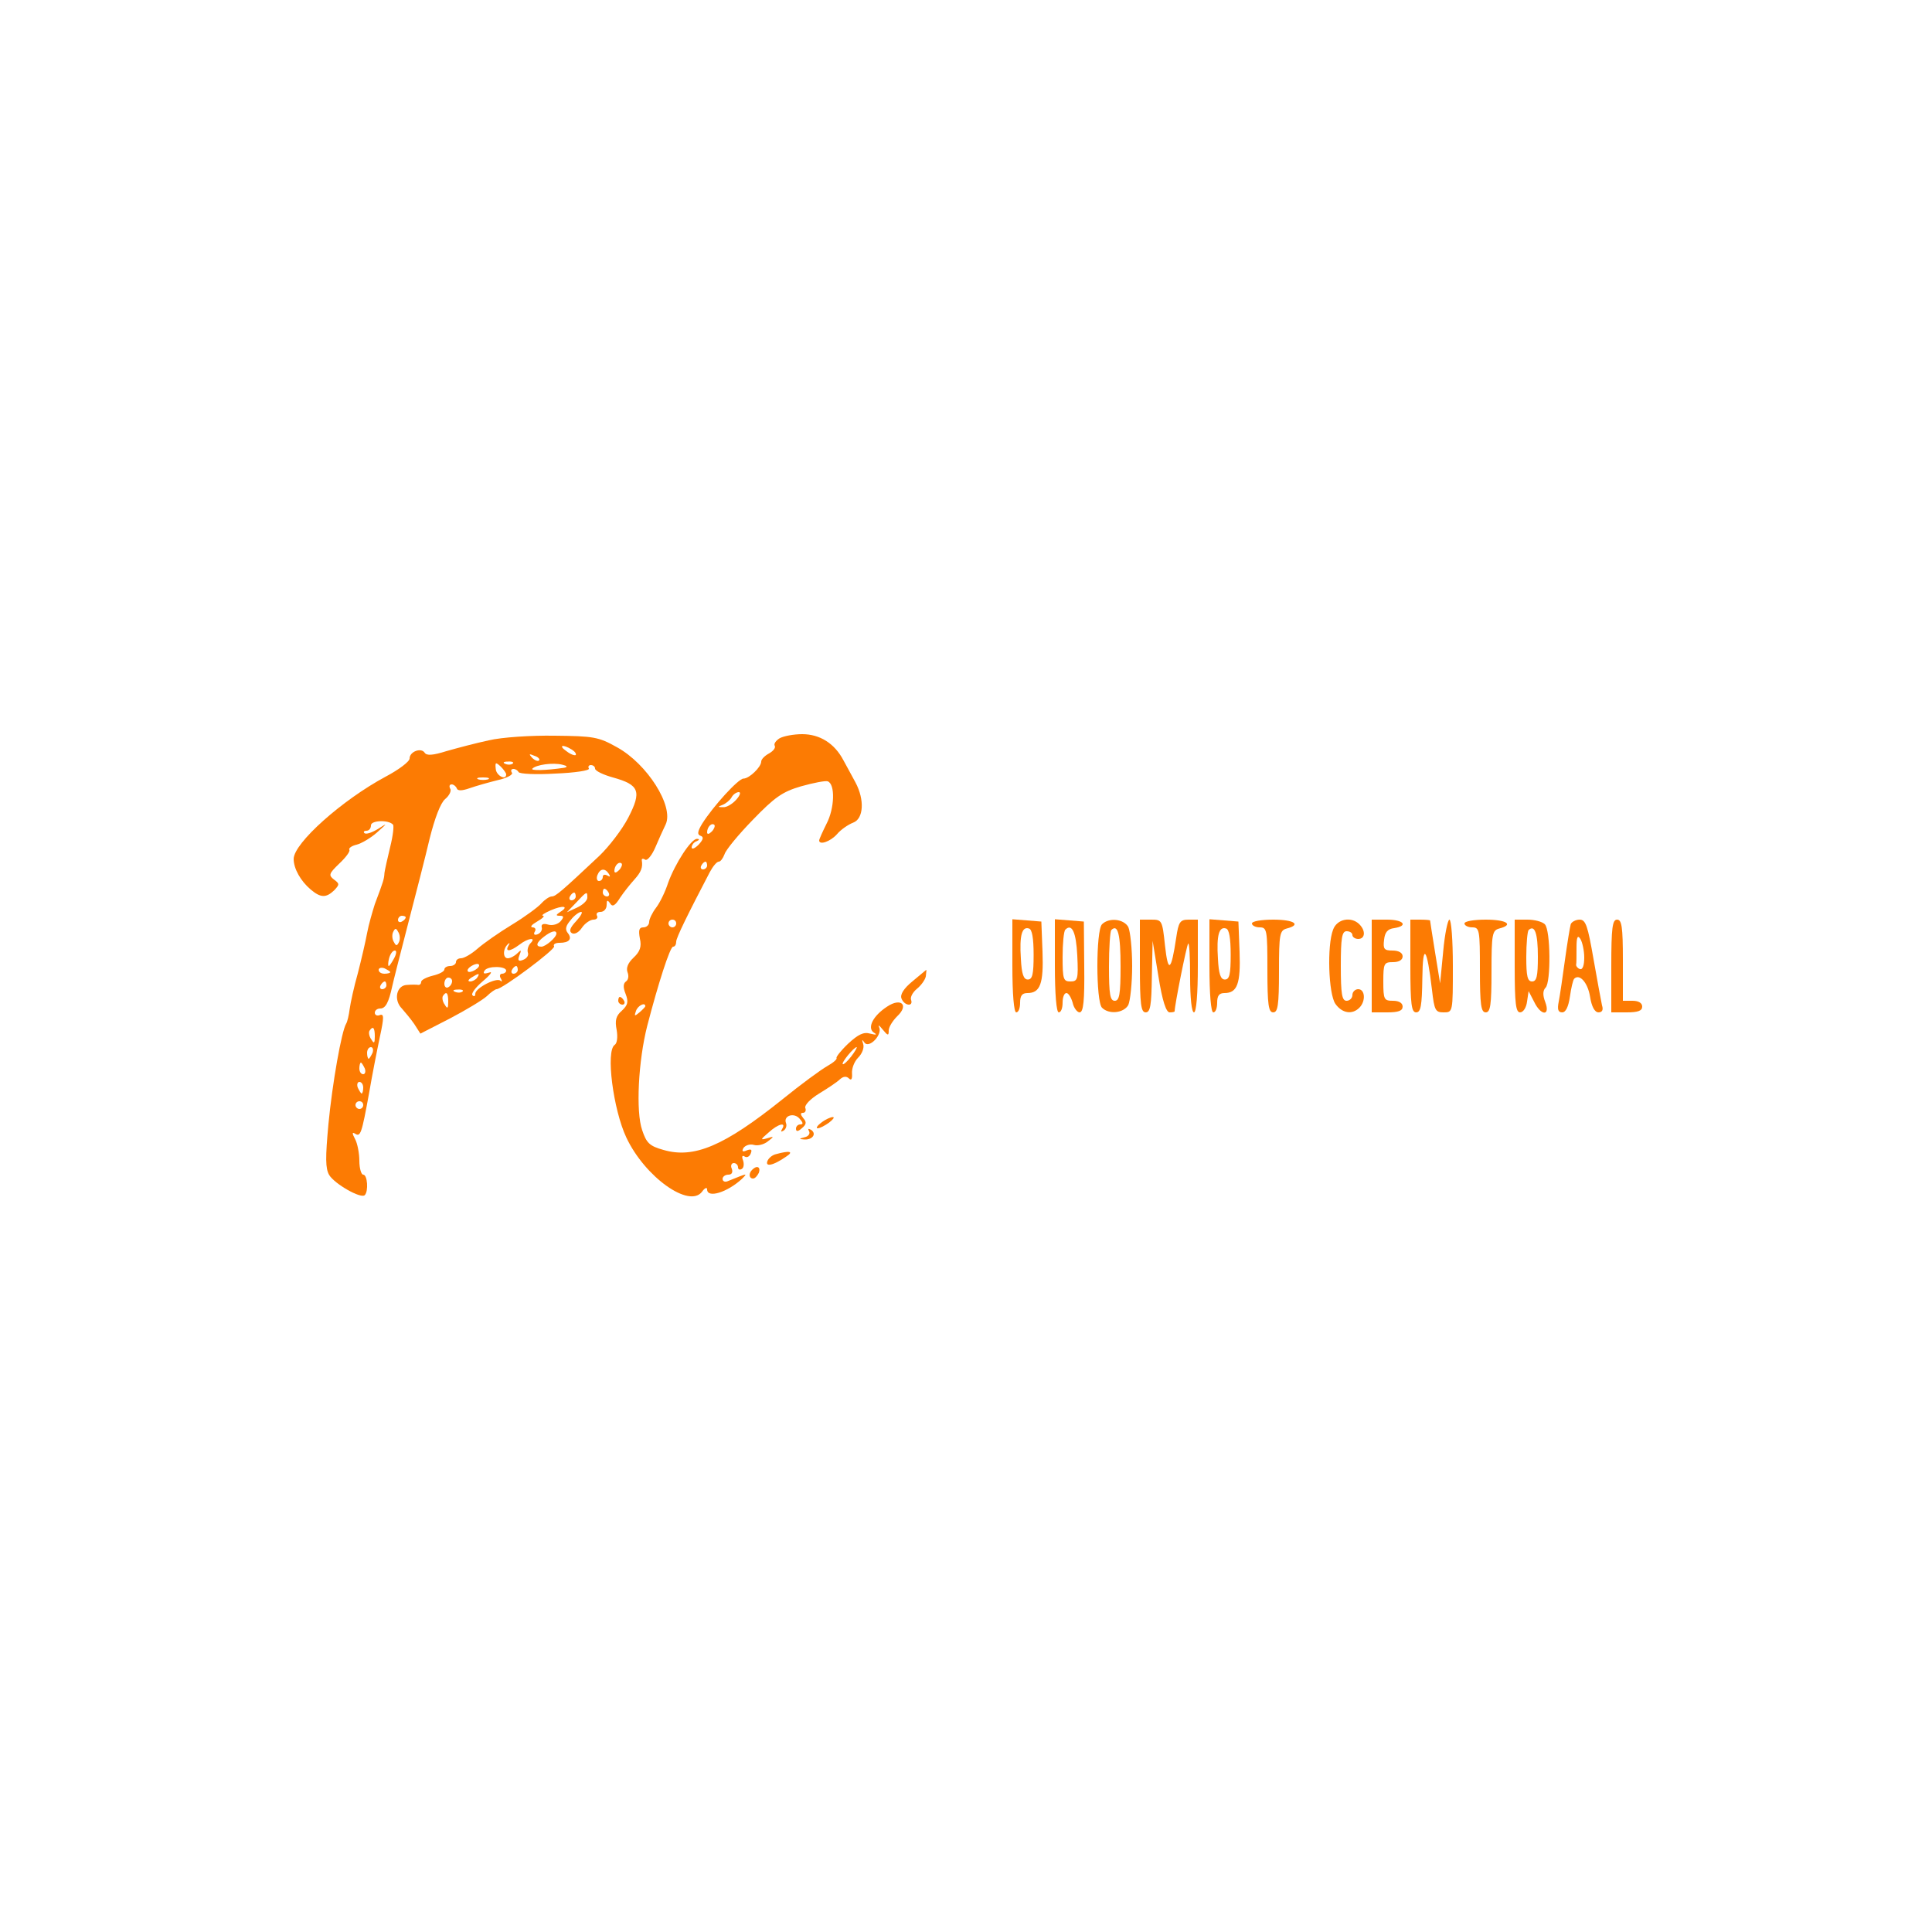 <?xml version="1.0" standalone="no"?>
<!DOCTYPE svg PUBLIC "-//W3C//DTD SVG 20010904//EN"
 "http://www.w3.org/TR/2001/REC-SVG-20010904/DTD/svg10.dtd">
<svg version="1.0" xmlns="http://www.w3.org/2000/svg"
 width="500pt" height="500pt" viewBox="0 0 500 500"
 preserveAspectRatio="xMidYMid meet">

<g transform="translate(0,500) scale(0.1,-0.1)"
fill="#fc7b03" stroke="none">
<path d="M1265 3084 c-33 -7 -82 -20 -110 -28 -35 -11 -51 -12 -56 -4 -9 14
-39 3 -39 -15 0 -8 -28 -29 -62 -47 -112 -60 -238 -172 -238 -213 0 -25 18
-57 44 -79 26 -22 40 -22 61 -2 14 15 14 17 -1 28 -14 11 -13 15 14 41 17 16
29 32 26 36 -2 4 6 10 19 13 12 3 36 17 52 31 29 26 29 26 2 9 -15 -9 -30 -14
-34 -10 -3 3 -1 6 5 6 7 0 12 6 12 14 0 13 45 15 57 2 3 -3 0 -29 -7 -57 -7
-29 -14 -60 -15 -68 -1 -16 -2 -20 -25 -81 -6 -19 -16 -53 -20 -75 -4 -22 -15
-69 -24 -104 -10 -35 -19 -77 -21 -92 -2 -16 -6 -33 -9 -38 -12 -19 -36 -155
-46 -260 -8 -87 -8 -115 2 -132 14 -23 82 -62 92 -52 10 10 7 53 -4 53 -5 0
-10 16 -10 36 0 19 -5 45 -11 56 -8 15 -8 19 0 14 14 -9 17 0 36 104 8 47 21
113 28 146 11 51 11 61 0 57 -7 -3 -13 0 -13 6 0 6 6 11 14 11 14 0 22 16 31
57 2 10 20 81 40 158 20 77 46 178 57 225 13 52 28 92 40 102 11 9 17 22 13
27 -3 6 -2 11 4 11 5 0 11 -5 13 -10 2 -7 13 -7 33 0 17 6 49 15 73 21 23 5
40 14 37 19 -4 6 -2 10 4 10 5 0 11 -4 13 -8 2 -5 45 -7 95 -4 51 2 90 8 87
13 -3 5 0 9 5 9 6 0 11 -4 11 -9 0 -6 21 -16 46 -23 69 -19 75 -36 40 -104
-16 -31 -50 -75 -75 -99 -98 -92 -113 -105 -123 -105 -6 0 -18 -8 -27 -18 -9
-10 -43 -35 -76 -55 -33 -20 -73 -48 -89 -62 -16 -14 -35 -25 -43 -25 -7 0
-13 -4 -13 -10 0 -5 -7 -10 -15 -10 -8 0 -15 -4 -15 -9 0 -5 -13 -12 -30 -16
-16 -4 -30 -11 -30 -16 0 -5 -3 -8 -7 -8 -5 1 -18 1 -30 0 -27 -1 -35 -39 -13
-61 8 -9 23 -27 32 -40 l16 -25 76 39 c42 22 85 48 96 58 10 10 22 18 25 18
15 0 154 104 149 111 -3 5 3 9 14 9 25 0 34 10 21 26 -7 9 -5 18 8 33 9 12 22
21 27 21 5 0 -1 -11 -13 -24 -16 -17 -19 -26 -11 -31 7 -4 18 2 26 14 8 12 22
21 30 21 8 0 12 5 9 10 -3 6 1 10 9 10 9 0 16 8 16 18 0 13 2 14 9 4 6 -10 13
-6 26 15 10 15 27 36 37 47 17 19 22 31 19 49 -1 5 3 6 9 2 5 -3 17 11 26 32
9 21 21 48 27 60 21 47 -48 156 -126 199 -48 27 -61 29 -162 30 -60 1 -137 -4
-170 -12z m215 -24 c8 -5 12 -11 10 -14 -3 -2 -14 2 -24 10 -22 15 -10 19 14
4z m-85 -28 c-3 -3 -11 0 -18 7 -9 10 -8 11 6 5 10 -3 15 -9 12 -12z m-85 -36
c0 -17 -26 -3 -27 14 -2 18 0 18 13 6 8 -8 14 -17 14 -20z m17 28 c-3 -3 -12
-4 -19 -1 -8 3 -5 6 6 6 11 1 17 -2 13 -5z m133 -11 c-47 -7 -89 -8 -82 -2 10
10 53 16 77 10 13 -3 15 -6 5 -8z m-197 -30 c-7 -2 -19 -2 -25 0 -7 3 -2 5 12
5 14 0 19 -2 13 -5z m339 -235 c-7 -7 -12 -8 -12 -2 0 14 12 26 19 19 2 -3 -1
-11 -7 -17z m-26 -10 c4 -7 3 -8 -4 -4 -7 4 -12 2 -12 -3 0 -6 -4 -11 -10 -11
-5 0 -7 7 -4 15 7 18 20 19 30 3z m-1 -48 c3 -5 1 -10 -4 -10 -6 0 -11 5 -11
10 0 6 2 10 4 10 3 0 8 -4 11 -10z m-85 -10 c0 -5 -5 -10 -11 -10 -5 0 -7 5
-4 10 3 6 8 10 11 10 2 0 4 -4 4 -10z m30 -3 c0 -8 -12 -19 -27 -26 l-26 -12
24 25 c28 30 29 30 29 13z m-70 -37 c-12 -8 -12 -10 -1 -10 10 0 11 -3 2 -14
-7 -8 -21 -12 -32 -9 -13 4 -19 1 -17 -7 2 -7 -3 -15 -11 -18 -8 -3 -11 0 -7
7 4 6 1 11 -6 11 -7 1 -2 7 12 15 14 8 21 15 15 15 -5 1 4 7 20 14 32 14 49
11 25 -4z m-400 -14 c0 -3 -4 -8 -10 -11 -5 -3 -10 -1 -10 4 0 6 5 11 10 11 6
0 10 -2 10 -4z m-17 -63 c-5 -11 -8 -12 -13 -2 -5 7 -6 19 -3 26 5 11 8 12 13
2 5 -7 6 -19 3 -26z m407 21 c0 -10 -28 -34 -39 -34 -16 0 -13 11 7 26 18 14
32 18 32 8z m-67 -25 c-6 -6 -9 -17 -7 -24 3 -7 -2 -15 -12 -19 -12 -5 -15 -2
-10 11 6 15 5 16 -5 6 -7 -7 -18 -13 -25 -13 -13 0 -13 25 1 37 4 4 5 2 1 -4
-10 -17 4 -16 28 2 23 18 45 20 29 4z m-353 -39 c-6 -11 -12 -20 -14 -20 -2 0
-2 9 1 20 3 11 9 20 15 20 5 0 4 -9 -2 -20z m210 -30 c-8 -5 -17 -7 -19 -4 -3
3 1 9 9 14 8 5 17 7 19 4 3 -3 -1 -9 -9 -14z m-220 -6 c0 -2 -7 -4 -15 -4 -8
0 -15 4 -15 10 0 5 7 7 15 4 8 -4 15 -8 15 -10z m300 4 c0 -4 -5 -8 -11 -8 -5
0 -7 -6 -3 -12 4 -7 4 -10 -1 -6 -10 9 -65 -19 -65 -34 0 -6 -3 -8 -7 -4 -5 4
8 21 27 37 19 16 26 26 16 22 -13 -4 -17 -3 -12 5 8 13 56 12 56 0z m30 2 c0
-5 -5 -10 -11 -10 -5 0 -7 5 -4 10 3 6 8 10 11 10 2 0 4 -4 4 -10z m-105 -20
c-3 -5 -12 -10 -18 -10 -7 0 -6 4 3 10 19 12 23 12 15 0z m-65 -9 c0 -6 -4
-13 -10 -16 -5 -3 -10 1 -10 9 0 9 5 16 10 16 6 0 10 -4 10 -9z m-170 -11 c0
-5 -5 -10 -11 -10 -5 0 -7 5 -4 10 3 6 8 10 11 10 2 0 4 -4 4 -10z m197 -16
c-3 -3 -12 -4 -19 -1 -8 3 -5 6 6 6 11 1 17 -2 13 -5z m-37 -26 c0 -18 -2 -20
-9 -8 -6 8 -7 18 -5 22 9 14 14 9 14 -14z m-190 -90 c0 -18 -2 -20 -9 -8 -6 8
-7 18 -5 22 9 14 14 9 14 -14z m-6 -43 c-4 -8 -8 -15 -10 -15 -2 0 -4 7 -4 15
0 8 4 15 10 15 5 0 7 -7 4 -15z m-20 -40 c3 -8 1 -15 -4 -15 -6 0 -10 7 -10
15 0 8 2 15 4 15 2 0 6 -7 10 -15z m-4 -50 c0 -8 -2 -15 -4 -15 -2 0 -6 7 -10
15 -3 8 -1 15 4 15 6 0 10 -7 10 -15z m0 -45 c0 -5 -4 -10 -10 -10 -5 0 -10 5
-10 10 0 6 5 10 10 10 6 0 10 -4 10 -10z"/>
<path d="M2017 3089 c-9 -6 -15 -14 -12 -19 3 -5 -4 -14 -15 -20 -11 -6 -20
-15 -20 -21 0 -14 -31 -44 -46 -44 -13 0 -78 -71 -107 -117 -12 -20 -13 -28
-4 -31 9 -3 7 -10 -5 -23 -10 -10 -18 -13 -18 -7 0 6 6 14 13 16 7 3 8 6 1 6
-15 1 -57 -64 -75 -114 -7 -22 -21 -51 -31 -64 -10 -13 -18 -30 -18 -37 0 -8
-7 -14 -15 -14 -11 0 -13 -7 -9 -29 5 -21 0 -34 -16 -49 -15 -14 -20 -27 -16
-38 4 -10 2 -20 -4 -24 -7 -5 -8 -15 -1 -32 8 -21 6 -29 -10 -44 -15 -13 -18
-25 -13 -50 3 -18 1 -34 -5 -38 -24 -15 -4 -168 30 -240 48 -102 163 -184 196
-140 7 10 13 12 13 6 0 -24 52 -8 90 27 16 16 15 15 -37 -6 -7 -3 -13 0 -13 6
0 6 7 11 15 11 9 0 12 6 9 15 -4 8 -1 15 5 15 6 0 11 -5 11 -11 0 -5 4 -8 10
-4 5 3 6 13 3 22 -4 10 -2 14 4 10 6 -4 13 0 16 8 4 10 1 12 -10 8 -11 -5 -14
-3 -9 6 5 7 17 11 27 8 10 -3 26 1 36 9 17 13 17 14 -2 8 -18 -5 -17 -3 4 15
25 23 47 28 35 9 -4 -7 -3 -8 4 -4 6 4 9 13 6 20 -7 19 22 28 36 10 9 -10 9
-14 1 -14 -6 0 -11 -5 -11 -11 0 -8 5 -8 15 1 12 10 13 16 4 26 -8 10 -8 14
-1 14 6 0 9 6 6 13 -2 7 13 23 36 37 23 14 47 30 54 37 9 8 17 8 23 2 6 -6 9
-2 8 13 -1 13 6 31 16 41 10 10 16 25 13 35 -4 12 -3 13 3 4 12 -17 48 21 38
40 -3 7 1 4 9 -6 14 -17 16 -17 16 -3 0 9 10 25 22 37 31 29 10 49 -26 25 -37
-24 -52 -55 -35 -67 10 -6 7 -7 -9 -3 -17 5 -31 -2 -57 -26 -19 -18 -32 -35
-30 -37 2 -3 -8 -12 -24 -21 -16 -9 -68 -47 -116 -86 -151 -121 -229 -154
-308 -131 -36 10 -44 18 -55 51 -17 48 -10 180 13 270 28 108 59 205 67 205 5
0 8 6 8 13 0 10 30 71 87 180 8 15 18 27 23 27 5 0 11 9 15 19 3 11 36 51 73
89 57 59 77 73 125 87 32 9 63 15 69 13 20 -7 18 -70 -3 -110 -10 -20 -19 -40
-19 -43 0 -13 29 -3 46 16 10 12 29 25 42 30 27 10 30 59 6 104 -9 17 -23 42
-31 57 -23 44 -61 68 -107 68 -22 0 -49 -5 -59 -11z m-112 -159 c-10 -11 -25
-20 -34 -19 -14 0 -14 1 -1 6 8 3 19 12 23 19 4 8 13 14 19 14 6 0 3 -9 -7
-20z m-63 -82 c-7 -7 -12 -8 -12 -2 0 14 12 26 19 19 2 -3 -1 -11 -7 -17z
m-12 -88 c0 -5 -5 -10 -11 -10 -5 0 -7 5 -4 10 3 6 8 10 11 10 2 0 4 -4 4 -10z
m-80 -150 c0 -5 -4 -10 -10 -10 -5 0 -10 5 -10 10 0 6 5 10 10 10 6 0 10 -4
10 -10z m-80 -214 c0 -2 -7 -9 -15 -16 -13 -11 -14 -10 -9 4 5 14 24 23 24 12z
m533 -130 c-10 -13 -20 -22 -22 -20 -4 4 29 44 36 44 2 0 -4 -11 -14 -24z"/>
<path d="M2620 2501 c0 -74 4 -121 10 -121 6 0 10 11 10 25 0 18 5 25 19 25
33 0 42 24 39 107 l-3 78 -37 3 -38 3 0 -120z m55 28 c0 -50 -3 -64 -15 -64
-11 0 -16 14 -18 54 -4 61 3 84 21 78 8 -2 12 -25 12 -68z"/>
<path d="M2730 2501 c0 -74 4 -121 10 -121 6 0 10 11 10 25 0 14 4 25 10 25 5
0 12 -11 16 -25 3 -14 12 -25 18 -25 10 0 13 31 12 118 l-1 117 -37 3 -38 3 0
-120z m58 26 c3 -62 1 -67 -18 -67 -18 0 -20 6 -20 63 0 35 3 67 7 71 17 17
28 -6 31 -67z"/>
<path d="M2852 2608 c-16 -16 -16 -200 0 -216 18 -18 56 -14 68 7 5 11 10 56
10 101 0 45 -5 90 -10 101 -12 21 -50 25 -68 7z m48 -109 c0 -72 -3 -89 -15
-89 -12 0 -15 16 -15 88 0 49 3 92 6 95 17 17 24 -11 24 -94z"/>
<path d="M2950 2500 c0 -100 3 -120 15 -120 12 0 15 18 16 93 l2 92 15 -92
c10 -63 20 -93 29 -93 7 0 13 1 13 3 0 16 31 171 35 175 3 3 5 -36 5 -86 0
-55 4 -92 10 -92 6 0 10 47 10 120 l0 120 -24 0 c-22 0 -26 -6 -32 -47 -13
-87 -21 -93 -29 -20 -7 66 -8 67 -36 67 l-29 0 0 -120z"/>
<path d="M3130 2501 c0 -74 4 -121 10 -121 6 0 10 11 10 25 0 18 5 25 19 25
33 0 42 24 39 107 l-3 78 -37 3 -38 3 0 -120z m55 28 c0 -50 -3 -64 -15 -64
-11 0 -16 14 -18 54 -4 61 3 84 21 78 8 -2 12 -25 12 -68z"/>
<path d="M3240 2610 c0 -5 9 -10 20 -10 19 0 20 -7 20 -110 0 -91 3 -110 15
-110 12 0 15 18 15 106 0 97 2 106 20 111 39 10 19 23 -35 23 -30 0 -55 -4
-55 -10z"/>
<path d="M3450 2594 c-16 -41 -12 -166 6 -192 17 -24 43 -29 62 -10 17 17 15
48 -3 48 -8 0 -15 -7 -15 -15 0 -8 -7 -15 -15 -15 -12 0 -15 17 -15 90 0 73 3
90 15 90 8 0 15 -4 15 -10 0 -5 7 -10 15 -10 18 0 20 21 3 38 -21 21 -58 14
-68 -14z"/>
<path d="M3550 2500 l0 -120 40 0 c29 0 40 4 40 15 0 9 -9 15 -25 15 -23 0
-25 3 -25 50 0 47 2 50 25 50 16 0 25 6 25 15 0 9 -10 15 -26 15 -22 0 -25 4
-22 28 2 19 9 28 26 30 38 6 24 22 -18 22 l-40 0 0 -120z"/>
<path d="M3650 2500 c0 -100 3 -120 15 -120 12 0 15 17 16 88 1 95 12 81 25
-30 6 -53 9 -58 30 -58 24 0 24 0 24 120 0 66 -4 120 -9 120 -4 0 -12 -37 -16
-82 l-8 -83 -13 80 c-7 44 -13 81 -13 83 -1 1 -12 2 -26 2 l-25 0 0 -120z"/>
<path d="M3790 2610 c0 -5 9 -10 20 -10 19 0 20 -7 20 -110 0 -91 3 -110 15
-110 12 0 15 18 15 106 0 97 2 106 20 111 39 10 19 23 -35 23 -30 0 -55 -4
-55 -10z"/>
<path d="M3920 2500 c0 -98 3 -120 14 -120 8 0 16 12 18 28 l4 27 14 -27 c18
-38 43 -38 29 -1 -7 18 -6 30 1 37 14 14 13 149 -2 164 -7 7 -27 12 -45 12
l-33 0 0 -120z m60 24 c0 -50 -3 -64 -15 -64 -12 0 -15 14 -15 63 0 35 3 67 6
70 16 15 24 -9 24 -69z"/>
<path d="M4065 2608 c-2 -7 -9 -49 -15 -93 -6 -44 -13 -92 -16 -107 -4 -20 -2
-28 9 -28 9 0 16 14 20 41 3 22 8 43 11 46 14 14 35 -10 41 -46 4 -26 12 -41
22 -41 9 0 13 6 9 18 -2 9 -12 63 -22 120 -15 86 -20 102 -36 102 -10 0 -21
-6 -23 -12z m35 -86 c0 -20 -4 -32 -11 -30 -6 2 -10 7 -10 11 1 4 1 24 1 45 0
27 3 33 10 22 5 -8 10 -30 10 -48z"/>
<path d="M4170 2500 l0 -120 40 0 c29 0 40 4 40 15 0 9 -9 15 -25 15 l-25 0 0
105 c0 87 -3 105 -15 105 -12 0 -15 -20 -15 -120z"/>
<path d="M2361 2460 c-22 -18 -32 -34 -28 -44 7 -19 31 -22 25 -4 -3 7 4 20
15 29 11 9 21 23 23 32 1 10 2 17 1 17 -1 -1 -17 -14 -36 -30z"/>
<path d="M1600 2410 c0 -5 5 -10 11 -10 5 0 7 5 4 10 -3 6 -8 10 -11 10 -2 0
-4 -4 -4 -10z"/>
<path d="M2126 2095 c-11 -8 -15 -15 -10 -15 6 0 19 7 30 15 10 8 15 14 9 14
-5 0 -19 -6 -29 -14z"/>
<path d="M2094 2072 c3 -6 -2 -13 -11 -15 -16 -4 -16 -5 -1 -6 21 -1 32 15 17
25 -7 4 -9 3 -5 -4z"/>
<path d="M2008 2013 c-9 -2 -19 -10 -22 -18 -6 -16 16 -11 49 12 20 13 9 16
-27 6z"/>
<path d="M1947 1973 c-10 -9 -9 -23 2 -23 5 0 11 7 15 15 5 15 -5 20 -17 8z"/>
</g>
</svg>
